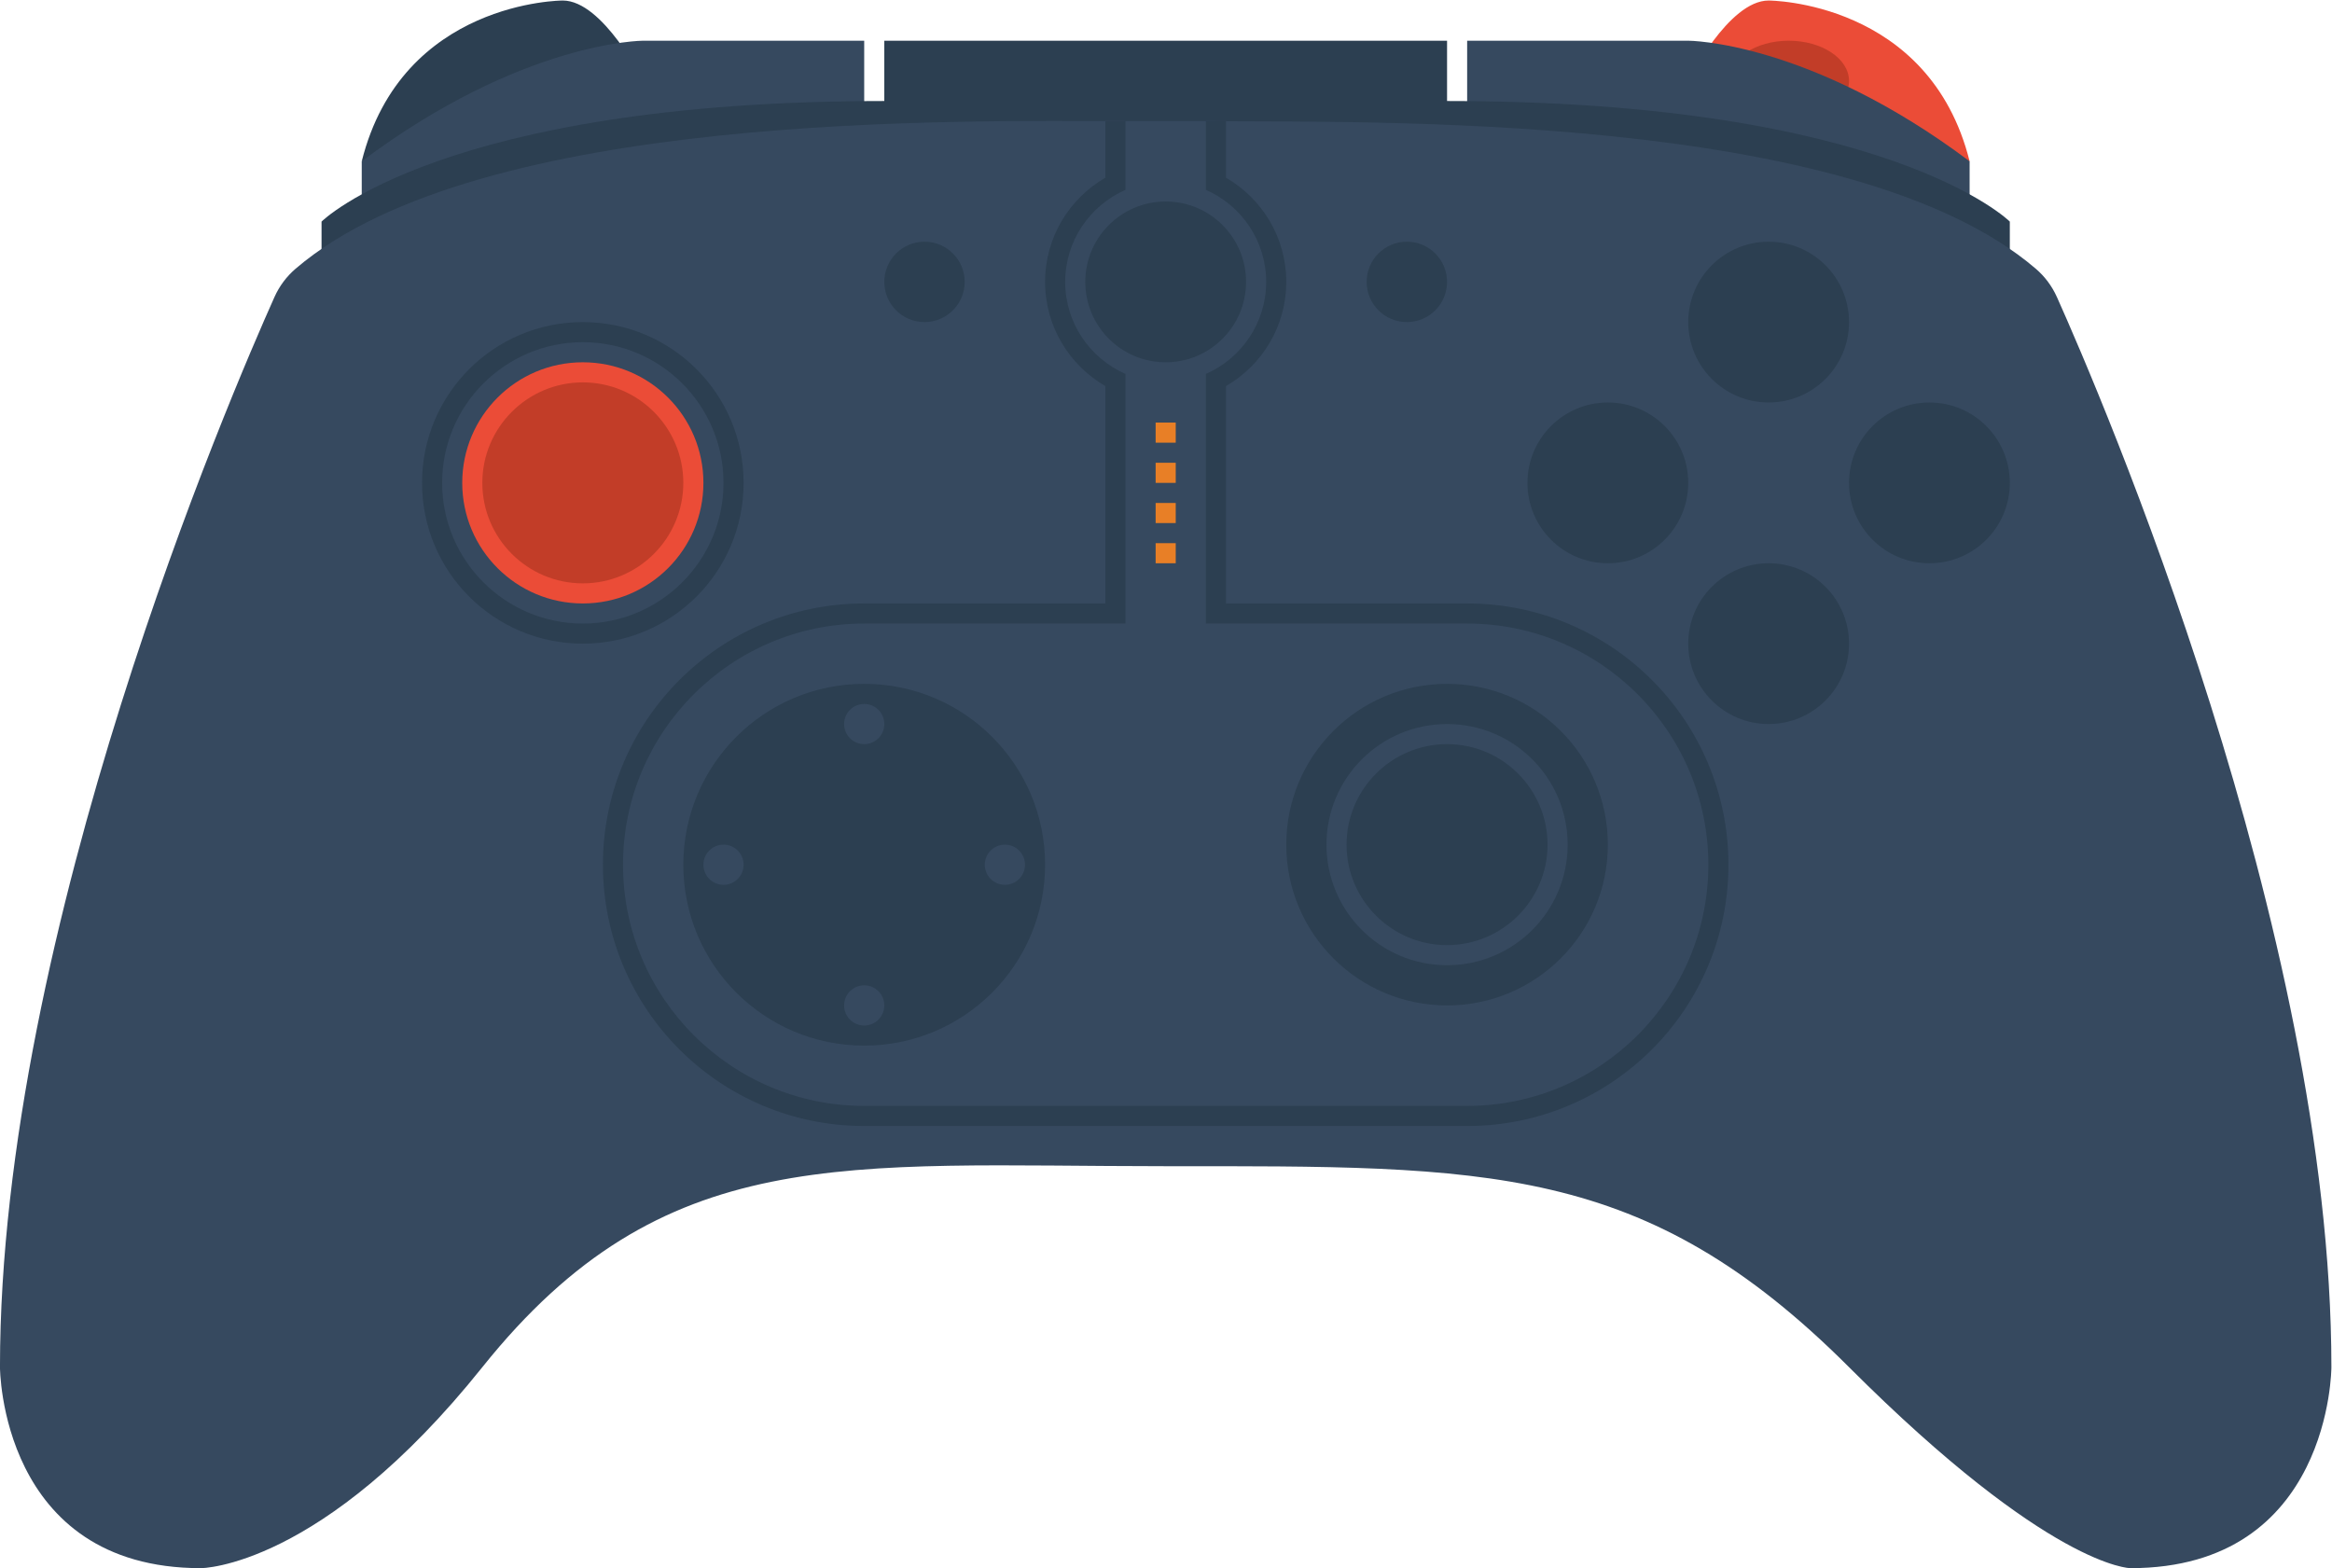 <svg height="208" viewBox="0 0 309.333 208" width="309.333" xmlns="http://www.w3.org/2000/svg" xmlns:xlink="http://www.w3.org/1999/xlink"><clipPath id="a"><path d="m0 256h256v-256h-256z"/></clipPath><g clip-path="url(#a)" transform="matrix(1.333 0 0 -1.333 -16 277.333)"><path d="m0 0s-4 8-8 8c0 0-16 0-20-16z" fill="#2c3f51" transform="translate(76 200)"/><path d="m0 0h-22s-12 0-28-12v-4h50z" fill="#36495f" transform="translate(98 204)"/><path d="m0 0s4 8 8 8c0 0 16 0 20-16z" fill="#eb4c37" transform="translate(180 200)"/><path d="m0 0c0-2.209 2.686-4 6-4s6 1.791 6 4-2.686 4-6 4-6-1.791-6-4" fill="#c23d28" transform="translate(184 200)"/><path d="m0 0h22s12 0 28-12v-4h-50z" fill="#36495f" transform="translate(158 204)"/><path d="m0 0v6h-56v-6c-44 0-56-12-56-12v-4h168v4s-12 12-56 12" fill="#2c3f51" transform="translate(156 198)"/><path d="m0 0c-.486 1.084-1.199 2.04-2.101 2.813-18.369 15.742-66.582 14.52-82.582 14.689-2.547.027-5.453 0-8 0-16 0-64.213 1.053-82.582-14.689-.901-.773-1.615-1.729-2.101-2.813-4.288-9.566-27.317-62.967-27.317-106.498 0 0 0-20 20-20 0 0 12 0 28 20 18.019 22.524 36 20 68 20s47.604.396 68-20c20-20 28-20 28-20 20 0 20 20 20 20 0 43.531-23.029 96.932-27.317 106.498" fill="#36495f" transform="translate(216.683 178.498)"/><path d="m0 0c0-4.418-3.582-8-8-8s-8 3.582-8 8 3.582 8 8 8 8-3.582 8-8" fill="#2c3f51" transform="translate(136 180)"/><path d="m129 164h-2v2h2z" fill="#e87f26"/><path d="m129 160h-2v2h2z" fill="#e87f26"/><path d="m129 156h-2v2h2z" fill="#e87f26"/><path d="m129 152h-2v2h2z" fill="#e87f26"/><g fill="#2c3f51"><path d="m0 0c0-4.418-3.582-8-8-8s-8 3.582-8 8 3.582 8 8 8 8-3.582 8-8" transform="translate(196 176)"/><path d="m0 0c0-4.418-3.582-8-8-8s-8 3.582-8 8 3.582 8 8 8 8-3.582 8-8" transform="translate(196 144)"/><path d="m0 0c0-4.418-3.582-8-8-8s-8 3.582-8 8 3.582 8 8 8 8-3.582 8-8" transform="translate(180 160)"/><path d="m0 0c0-4.418-3.582-8-8-8s-8 3.582-8 8 3.582 8 8 8 8-3.582 8-8" transform="translate(212 160)"/></g><path d="m0 0c0-9.941-8.059-18-18-18s-18 8.059-18 18 8.059 18 18 18 18-8.059 18-18" fill="#36495f" transform="translate(86 160)"/><path d="m0 0c0-9.941-8.059-18-18-18s-18 8.059-18 18 8.059 18 18 18 18-8.059 18-18" fill="#36495f" transform="translate(174 122)"/><path d="m0 0c0-8.837-7.163-16-16-16s-16 7.163-16 16 7.163 16 16 16 16-7.163 16-16" fill="#2c3f51" transform="translate(86 160)"/><path d="m0 0c-7.72 0-14-6.28-14-14s6.28-14 14-14 14 6.28 14 14-6.28 14-14 14" fill="#36495f" transform="translate(70 174)"/><path d="m0 0c-6.627 0-12-5.373-12-12s5.373-12 12-12 12 5.373 12 12-5.373 12-12 12" fill="#eb4c37" transform="translate(70 172)"/><path d="m0 0c5.514 0 10-4.486 10-10s-4.486-10-10-10-10 4.486-10 10 4.486 10 10 10" fill="#c23d28" transform="translate(70 170)"/><path d="m0 0c0-8.837-7.163-16-16-16s-16 7.163-16 16 7.163 16 16 16 16-7.163 16-16" fill="#2c3f51" transform="translate(172 124)"/><path d="m0 0c-7.72 0-14-6.28-14-14s6.28-14 14-14 14 6.28 14 14-6.28 14-14 14" fill="#2c3f51" transform="translate(156 138)"/><path d="m0 0c-6.627 0-12-5.373-12-12s5.373-12 12-12 12 5.373 12 12-5.373 12-12 12" fill="#36495f" transform="translate(156 136)"/><path d="m0 0c5.514 0 10-4.486 10-10s-4.486-10-10-10-10 4.486-10 10 4.486 10 10 10" fill="#2c3f51" transform="translate(156 134)"/><path d="m0 0c0-2.209-1.791-4-4-4s-4 1.791-4 4 1.791 4 4 4 4-1.791 4-4" fill="#2c3f51" transform="translate(108 180)"/><path d="m0 0c0-2.209-1.791-4-4-4s-4 1.791-4 4 1.791 4 4 4 4-1.791 4-4" fill="#2c3f51" transform="translate(156 180)"/><path d="m0 0c-11.028 0-20-8.972-20-20s8.972-20 20-20 20 8.972 20 20-8.972 20-20 20" fill="#36495f" transform="translate(98 142)"/><path d="m0 0c0-9.941-8.059-18-18-18s-18 8.059-18 18 8.059 18 18 18 18-8.059 18-18" fill="#2c3f51" transform="translate(116 122)"/><path d="m0 0c0-1.105-.895-2-2-2s-2 .895-2 2 .895 2 2 2 2-.895 2-2" fill="#36495f" transform="translate(86 122)"/><path d="m0 0c0-1.105-.895-2-2-2s-2 .895-2 2 .895 2 2 2 2-.895 2-2" fill="#36495f" transform="translate(114 122)"/><path d="m0 0c-1.105 0-2 .895-2 2s.895 2 2 2 2-.895 2-2-.895-2-2-2" fill="#36495f" transform="translate(98 134)"/><path d="m0 0c-1.105 0-2 .895-2 2s.895 2 2 2 2-.895 2-2-.895-2-2-2" fill="#36495f" transform="translate(98 106)"/><path d="m0 0h-24v21.63c3.582 2.074 6 5.933 6 10.37 0 4.438-2.418 8.296-6 10.37v5.63h-2v-4.697-1.303-.841c3.527-1.546 6-5.067 6-9.159s-2.473-7.613-6-9.159v-.841-1.303-20.697-2h2 24c13.234 0 24-10.766 24-24s-10.766-24-24-24h-60c-13.234 0-24 10.766-24 24s10.766 24 24 24h24 2v2 20.697 1.303.841c-3.527 1.546-6 5.067-6 9.159s2.473 7.613 6 9.159v.841 1.303 4.697h-2v-5.63c-3.583-2.074-6-5.932-6-10.37 0-4.437 2.417-8.296 6-10.37v-21.63h-24c-14.359 0-26-11.641-26-26 0-14.359 11.641-26 26-26h60c14.359 0 26 11.641 26 26 0 14.359-11.641 26-26 26" fill="#2c3f51" transform="translate(158 148)"/></g></svg>